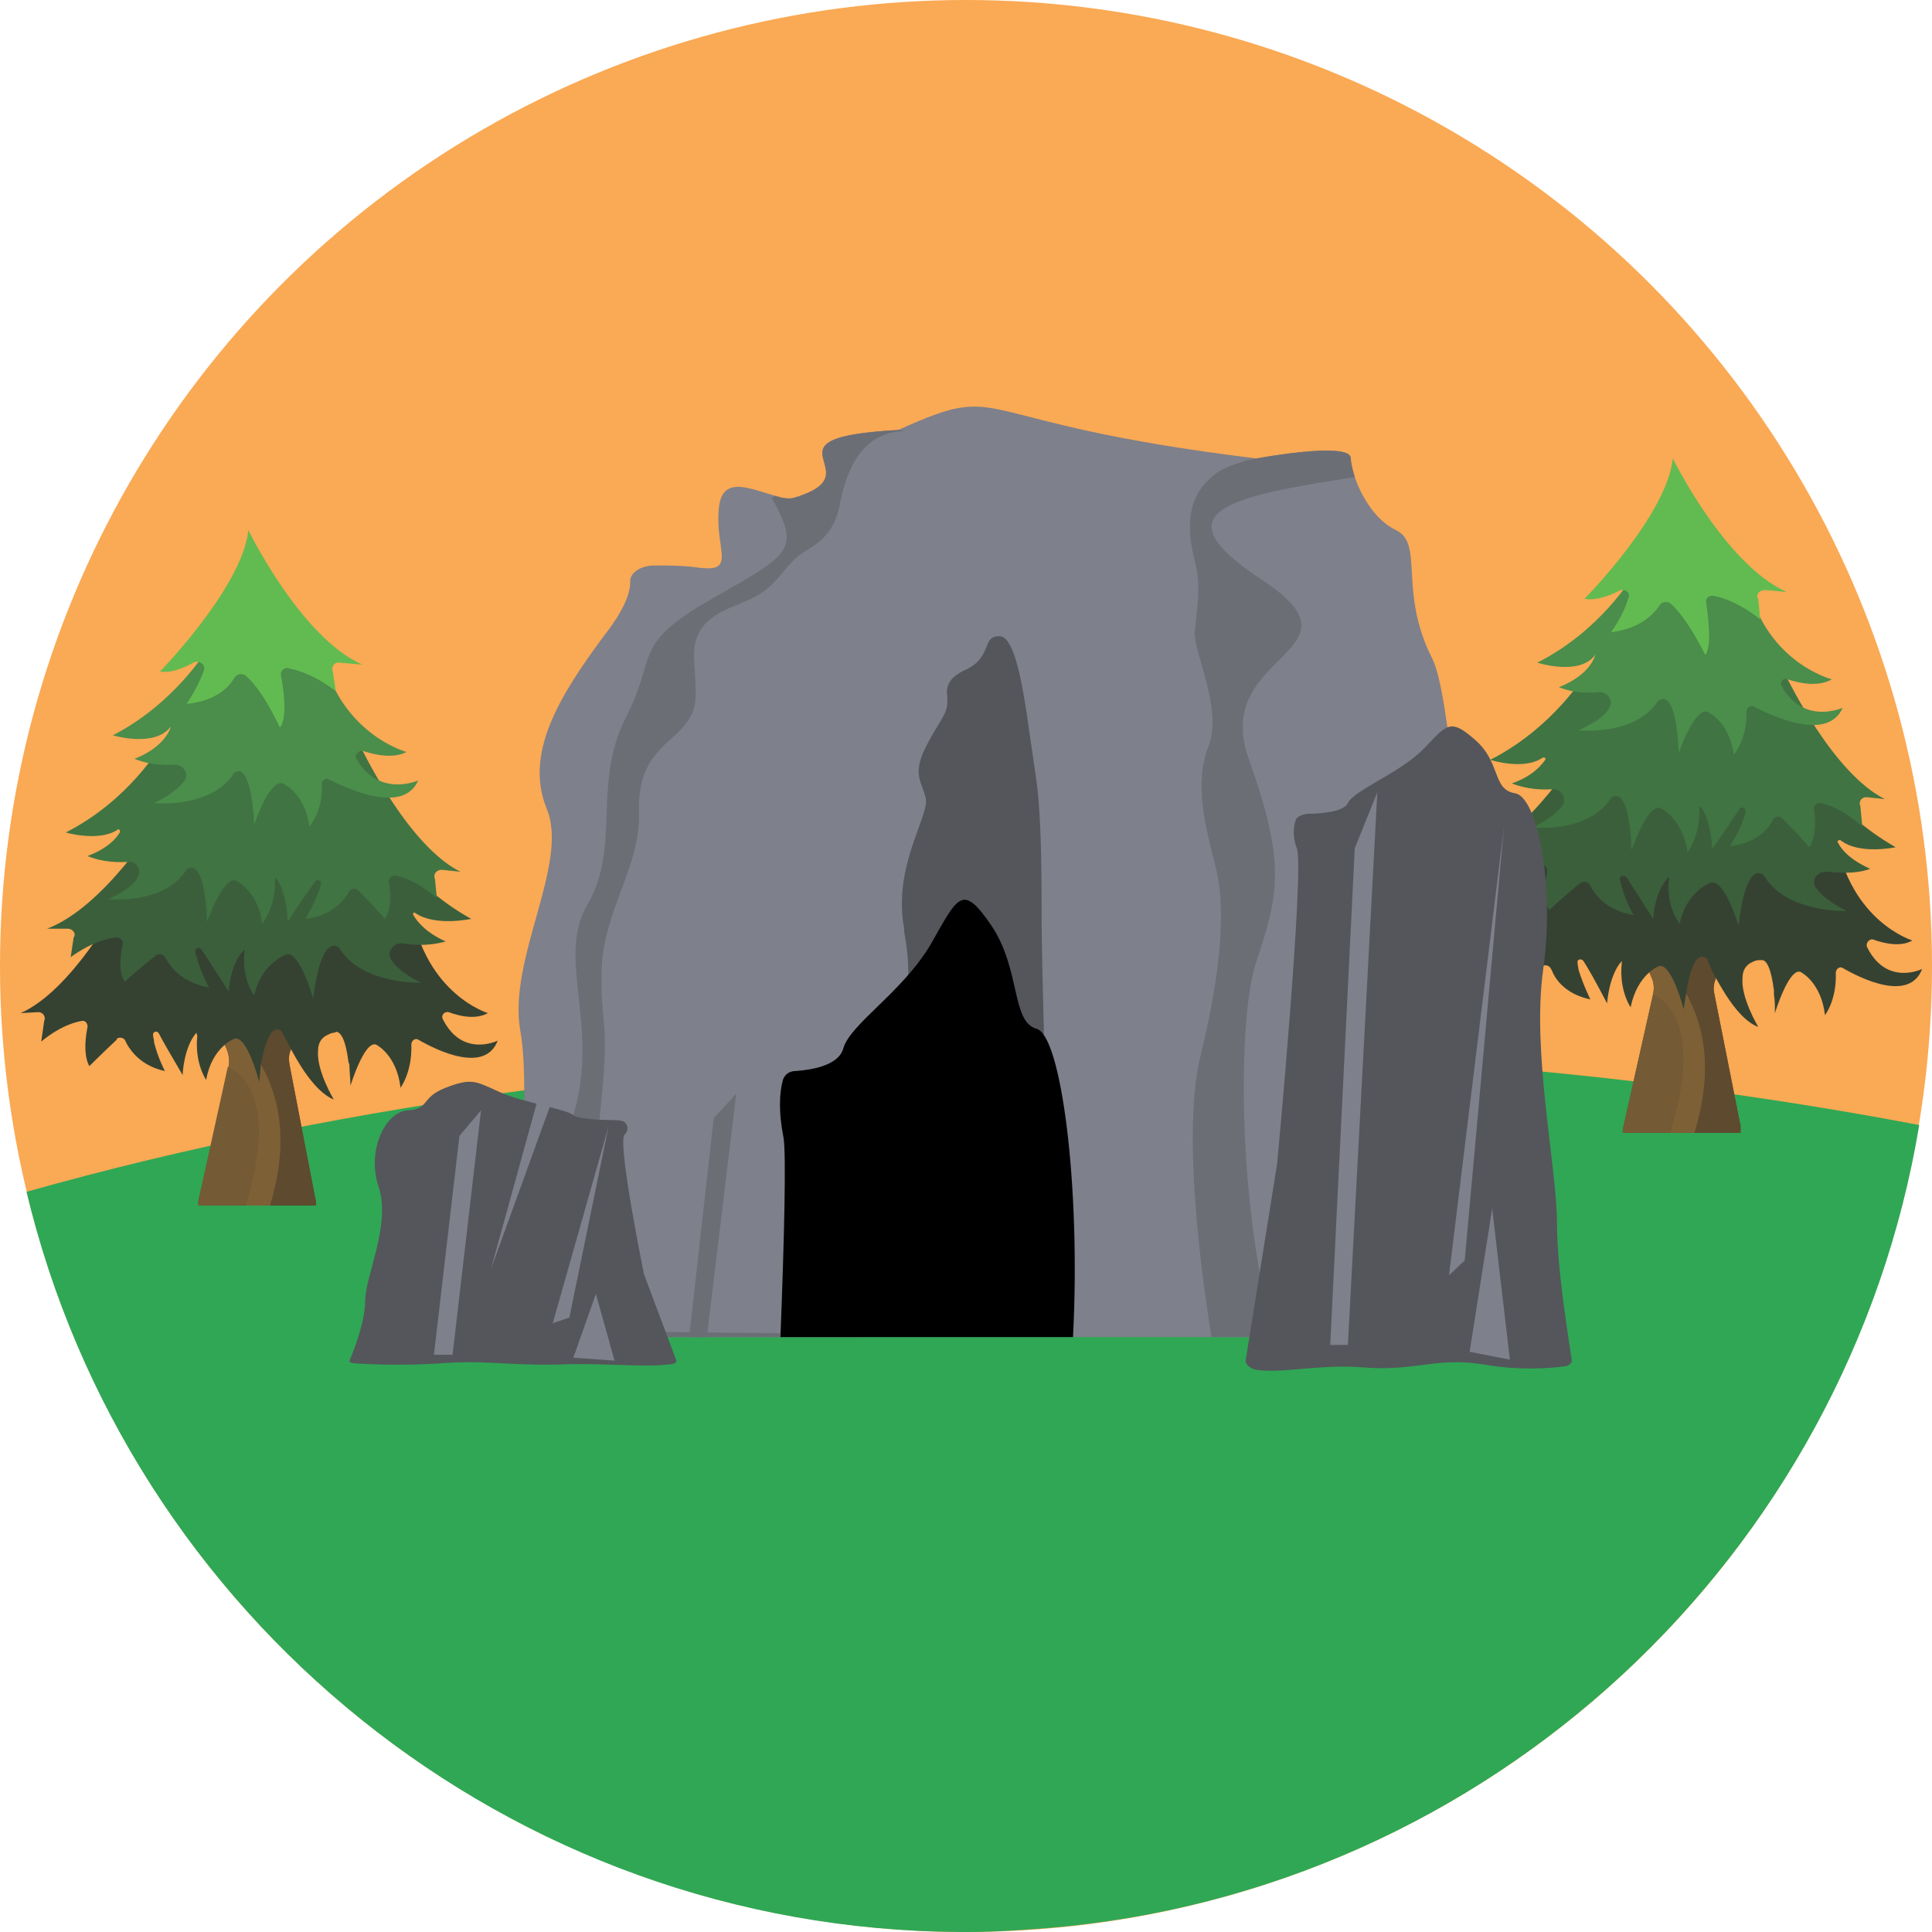 <?xml version="1.0" encoding="UTF-8"?>
<!DOCTYPE svg PUBLIC "-//W3C//DTD SVG 1.1//EN" "http://www.w3.org/Graphics/SVG/1.1/DTD/svg11.dtd">
<!-- Creator: CorelDRAW X7 -->
<svg xmlns="http://www.w3.org/2000/svg" xml:space="preserve" width="1.969in" height="1.969in" version="1.1" style="shape-rendering:geometricPrecision; text-rendering:geometricPrecision; image-rendering:optimizeQuality; fill-rule:evenodd; clip-rule:evenodd"
viewBox="0 0 1968 1968"
 xmlns:xlink="http://www.w3.org/1999/xlink">
 <defs>
  <style type="text/css">
   <![CDATA[
    .fil4 {fill:#7E6036}
    .fil3 {fill:#745B35}
    .fil2 {fill:#5E4A2F}
    .fil10 {fill:#7E808B}
    .fil12 {fill:#6C6E76}
    .fil11 {fill:#6C6E76}
    .fil13 {fill:#54565B}
    .fil9 {fill:#62BB51}
    .fil5 {fill:#354232}
    .fil8 {fill:#4B8D4B}
    .fil7 {fill:#407443}
    .fil6 {fill:#3B5F3B}
    .fil1 {fill:#30A755}
    .fil14 {fill:black}
    .fil0 {fill:#FAA954}
   ]]>
  </style>
 </defs>
 <g id="Layer_x0020_1">
  <g id="_2391697643664">
   <circle class="fil0" cx="984" cy="984" r="984"/>
   <path class="fil1" d="M1067 1964c-27,2 -54,4 -81,4l-7 0c-462,-2 -849,-323 -952,-754 323,-91 703,-143 1110,-143 289,0 566,27 818,75 -73,439 -437,781 -888,818z"/>
   <g>
    <path class="fil2" d="M321 1220l-26 -135c-1,-5 -1,-11 1,-15l13 -36 -91 0 -2 0 15 35c2,5 3,11 2,17l-30 133c-1,3 -1,6 -1,9l73 0 47 0c0,-3 0,-5 -1,-8z"/>
    <path class="fil2" d="M321 1220l-26 -135c-1,-5 -1,-11 1,-15l13 -36 -91 0c33,22 92,80 57,194l47 0c0,-3 0,-5 -1,-8z"/>
    <path class="fil3" d="M232 1087l-29 132c-1,3 -1,6 -1,9l48 0c30,-98 3,-131 -18,-141z"/>
    <path class="fil4" d="M218 1034l-2 0 15 35c2,5 3,11 2,17l-1 1c21,10 48,43 18,141l25 0c35,-114 -24,-172 -57,-194z"/>
    <path class="fil5" d="M451 1038c-2,-4 2,-8 6,-7 11,4 27,8 40,1 0,0 -63,-19 -78,-105l-99 -1 0 0 -194 -16 0 1c-5,10 -53,98 -105,121l18 -1c5,0 8,5 6,9l-3 21c0,0 19,-17 41,-21 4,-1 7,3 6,7 -3,15 -3,30 2,39 0,0 13,-13 28,-27l0 -1c3,-2 8,-1 9,3l1 2c5,9 16,23 39,28 0,0 -7,-13 -11,-29 0,-3 -1,-5 -1,-7l0 0c-1,-4 4,-6 6,-2 3,6 11,20 24,42 0,0 1,-28 14,-43l1 3c-3,28 9,45 9,45 6,-34 29,-42 29,-42 13,-3 25,44 25,44 1,-7 1,-13 2,-19l0 0c9,-48 21,-32 21,-32 0,0 2,4 6,11 9,18 27,50 47,58 0,0 -18,-30 -16,-50 0,-7 3,-13 10,-16 2,-1 4,-2 6,-2l3 -1c4,1 9,7 12,31 1,2 1,3 1,5 0,5 1,12 1,19 0,0 14,-46 26,-42 0,0 21,10 25,44 0,0 12,-16 11,-44 0,-4 4,-7 7,-5 19,11 68,35 81,1 0,0 -36,18 -56,-22z"/>
    <path class="fil6" d="M166 826l0 -1 216 15c0,0 31,59 98,96 0,0 -37,8 -57,-6 -1,-1 -3,0 -2,2 4,7 13,18 33,27 -11,3 -25,5 -44,2 -9,-1 -16,8 -12,16 4,6 12,15 31,24 0,0 -61,2 -83,-35 0,0 -18,-20 -27,51 0,0 -13,-47 -27,-45 0,0 -26,9 -33,42 0,0 -13,-16 -10,-44l0 -3c-15,15 -16,43 -16,43 -15,-23 -23,-36 -28,-43 -2,-3 -7,-1 -6,2l0 0c0,3 1,5 2,8 4,15 12,29 12,29 -26,-5 -38,-19 -43,-28l-2 -3c-1,-3 -6,-4 -10,-2l0 1c-17,13 -31,26 -31,26 -6,-9 -5,-24 -2,-38 1,-4 -3,-8 -8,-7 -23,3 -45,20 -45,20l3 -20c3,-4 -1,-9 -6,-9l-21 0c58,-22 113,-110 118,-120z"/>
    <path class="fil7" d="M367 760l0 -1 -203 0c0,0 -32,56 -97,89 0,0 34,10 53,-3 1,-1 3,1 2,3 -4,7 -14,17 -33,24 10,4 23,7 41,6 9,-1 15,8 10,16 -3,6 -12,14 -30,22 0,0 57,6 80,-30 0,0 18,-18 21,53 0,0 16,-46 29,-42 0,0 23,10 27,44 0,0 14,-16 13,-44l1 -3c12,16 12,45 12,45 14,-22 24,-35 28,-41 2,-3 7,-1 6,2l0 0c-1,3 -1,5 -2,7 -6,16 -14,29 -14,29 25,-3 37,-16 43,-25l1 -2c2,-4 7,-5 10,-2l0 0c15,15 27,29 27,29 6,-8 7,-23 4,-38 0,-4 4,-7 8,-6 22,5 41,23 41,23l-2 -20c-2,-5 2,-9 7,-9l19 2c-52,-26 -97,-118 -102,-128z"/>
    <path class="fil8" d="M363 773c-2,-4 2,-9 7,-8 12,4 31,8 44,1 0,0 -70,-19 -87,-105l-115 -1c0,0 -33,56 -97,89 0,0 43,13 59,-9 0,0 -4,20 -37,33 10,4 23,7 40,6 9,-1 16,9 11,16 -4,6 -13,14 -31,23 0,0 58,6 81,-30 0,0 17,-19 21,52 0,0 15,-46 29,-42 0,0 23,10 27,44 0,0 14,-15 13,-43 -1,-4 4,-7 7,-5 22,11 76,35 91,1 0,0 -40,18 -63,-22z"/>
    <path class="fil9" d="M163 684c0,0 84,-86 90,-144 0,0 53,109 116,137l-23 -2c-5,-1 -9,4 -7,9l3 20c0,0 -22,-18 -47,-23 -5,-2 -9,2 -9,6 3,15 7,45 -1,54 0,0 -17,-38 -35,-53 -3,-2 -8,-2 -11,2 -5,9 -18,24 -49,27 0,0 12,-17 18,-35 1,-5 -5,-10 -11,-7 -9,5 -22,11 -34,9z"/>
   </g>
   <g>
    <path class="fil2" d="M1773 1147l-27 -136c-1,-5 0,-10 2,-15l13 -36 -91 0 -2 0 14 35c3,6 3,12 2,17l-30 134c-1,3 -1,5 -1,8l73 0 47 0c0,-2 0,-5 0,-7z"/>
    <path class="fil2" d="M1773 1147l-27 -136c-1,-5 0,-10 2,-15l13 -36 -91 0c32,23 91,80 56,194l47 0c0,-2 0,-5 0,-7z"/>
    <path class="fil3" d="M1684 1013l-30 133c-1,3 -1,5 -1,8l48 0c30,-98 4,-130 -17,-141z"/>
    <path class="fil4" d="M1670 960l-2 0 14 35c3,6 3,12 2,17l0 1c21,11 47,43 17,141l25 0c35,-114 -24,-171 -56,-194z"/>
    <path class="fil5" d="M1902 965c-2,-4 2,-9 6,-8 11,4 28,8 40,1 0,0 -63,-19 -78,-105l-99 -1 0 0 -193 -15 0 1c-5,10 -54,98 -106,120l19 0c4,-1 7,4 5,9l-3 20c0,0 20,-17 41,-21 4,0 8,4 7,8 -3,14 -4,29 2,38 0,0 12,-13 27,-27l0 0c3,-3 8,-2 10,2l1 2c4,10 15,24 39,29 0,0 -7,-14 -12,-30 0,-2 -1,-4 -1,-7l0 0c-1,-4 4,-5 6,-2 4,6 12,20 24,43 0,0 2,-29 15,-43l0 2c-3,28 9,45 9,45 7,-34 29,-42 29,-42 13,-3 25,44 25,44 1,-7 2,-13 3,-18l0 -1c8,-48 21,-32 21,-32 0,0 2,5 5,12 9,17 27,50 47,57 0,0 -18,-30 -16,-50 0,-7 3,-13 10,-16 2,-1 4,-2 7,-2l3 0c4,0 9,7 12,31 0,1 0,3 0,4 1,6 1,12 1,19 0,0 14,-46 26,-42 0,0 21,10 25,44 0,0 12,-15 11,-43 0,-4 4,-7 7,-5 19,11 68,35 81,1 0,0 -36,18 -56,-22z"/>
    <path class="fil6" d="M1617 753l1 -1 215 15c0,0 31,58 98,96 0,0 -37,8 -56,-7 -2,-1 -4,1 -3,2 4,8 13,18 33,27 -10,4 -25,5 -43,3 -10,-1 -17,7 -13,15 4,7 13,15 32,25 0,0 -62,2 -84,-36 0,0 -18,-20 -26,51 0,0 -14,-47 -28,-44 0,0 -25,8 -32,42 0,0 -14,-17 -11,-45l0 -3c-15,15 -16,43 -16,43 -14,-22 -23,-36 -27,-42 -2,-3 -8,-2 -7,2l0 0c1,2 1,5 2,7 4,16 12,29 12,29 -26,-4 -38,-19 -43,-28l-1 -2c-2,-4 -7,-5 -11,-2l0 0c-17,14 -31,27 -31,27 -6,-9 -5,-24 -2,-39 1,-4 -3,-8 -7,-7 -24,4 -46,21 -46,21l4 -21c2,-4 -1,-9 -7,-9l-20 1c57,-23 112,-111 117,-120z"/>
    <path class="fil7" d="M1818 686l0 -1 -202 0c0,0 -33,56 -98,89 0,0 34,11 53,-2 2,-1 4,0 3,2 -5,7 -14,17 -34,24 10,4 24,7 41,6 9,-1 15,9 11,16 -4,6 -13,14 -31,23 0,0 57,6 80,-30 0,0 18,-19 21,53 0,0 16,-47 29,-43 0,0 23,10 28,45 0,0 13,-16 12,-44l1 -3c12,16 12,44 12,44 15,-21 24,-35 28,-41 2,-3 7,-1 6,3l0 0c0,2 -1,5 -2,7 -5,15 -14,28 -14,28 26,-3 38,-16 43,-25l1 -2c2,-4 7,-4 10,-1l0 0c15,15 27,29 27,29 6,-9 7,-24 5,-38 -1,-5 3,-8 7,-7 22,5 42,24 42,24l-2 -21c-2,-4 1,-9 6,-9l19 2c-52,-26 -97,-118 -102,-128z"/>
    <path class="fil8" d="M1815 699c-3,-4 2,-9 6,-7 12,4 31,8 45,0 0,0 -71,-18 -87,-105l-116 0c0,0 -32,55 -97,88 0,0 43,14 59,-8 0,0 -4,20 -37,33 10,4 23,7 41,5 9,0 15,9 10,16 -3,7 -12,14 -31,23 0,0 58,6 81,-30 0,0 18,-18 21,53 0,0 16,-46 29,-42 0,0 23,10 27,44 0,0 14,-16 13,-44 0,-4 4,-7 8,-5 21,11 75,35 90,1 0,0 -40,18 -62,-22z"/>
    <path class="fil9" d="M1614 610c0,0 84,-85 90,-143 0,0 53,108 116,136l-22 -2c-6,0 -10,5 -7,9l2 21c0,0 -22,-19 -47,-24 -5,-1 -9,2 -8,7 2,14 6,45 -1,53 0,0 -18,-37 -35,-52 -4,-3 -9,-2 -11,1 -6,9 -19,24 -50,28 0,0 13,-17 18,-36 2,-5 -5,-9 -10,-6 -10,5 -23,10 -35,8z"/>
   </g>
   <g>
    <path class="fil10" d="M1512 1362l-995 0c0,0 27,-238 13,-312 -13,-73 50,-170 27,-226 -23,-56 12,-114 58,-176 22,-28 27,-45 27,-55 -1,-9 10,-17 25,-17 13,0 28,0 43,2 41,6 19,-17 22,-57 2,-41 35,-21 65,-14 5,1 9,1 12,0 86,-25 -43,-61 106,-69 115,-52 61,-8 365,29 0,0 96,-18 96,0 0,5 2,12 4,19 7,20 21,44 42,54 29,14 2,62 37,131 35,69 53,691 53,691z"/>
    <path class="fil11" d="M877 1362l-298 0c-16,-62 -28,-146 -3,-204 43,-101 -12,-177 22,-236 35,-59 5,-122 39,-190 35,-68 3,-74 95,-126 74,-42 83,-47 54,-99 1,0 3,-1 4,-2l0 0 0 0 0 0 0 0 1 0 0 0 0 1 0 0 0 0 0 0 0 0 0 0 0 0 0 0 0 0 1 0 0 0 0 0 0 0 0 0 0 0 0 0 0 0 0 0 0 0 1 0 0 0 0 0 0 0 0 0 0 0 0 0 0 0 0 0 0 0 1 0 0 0 0 0 0 0 0 0 0 0 0 0 0 0 1 1 0 0 0 0 0 0 0 0 0 0 0 0 0 0 0 0 0 0 1 0 0 0 0 0 0 0 0 0 0 0 0 0 0 0 1 0c5,1 9,1 12,0 1,0 2,-1 3,-1l1 0c1,0 2,-1 2,-1 73,-25 -45,-59 100,-67l2 0c1,0 3,1 5,1 -49,1 -61,49 -66,72 -4,24 -14,38 -35,50 -21,12 -26,33 -52,47 -25,13 -63,18 -62,61 2,43 5,50 -9,69 -14,19 -49,31 -47,88 2,56 -35,99 -38,159 -2,59 8,51 0,132 -8,80 -20,186 -14,239l279 3 -1 3z"/>
    <path class="fil12" d="M1298 1362l-64 0c-3,-20 -33,-199 -11,-287 23,-94 25,-155 15,-193 -10,-39 -22,-84 -7,-122 15,-38 -16,-97 -14,-117 2,-20 7,-46 0,-72 -5,-20 -13,-59 16,-84 7,-7 17,-12 31,-16 5,-2 10,-3 16,-4l0 0c0,0 43,-8 71,-8 15,0 25,2 25,8 0,5 2,12 4,19 -129,20 -201,35 -94,105 112,74 -53,73 -14,182 39,109 30,139 7,209 -18,56 -19,244 19,380z"/>
    <path class="fil13" d="M1061 1128c-6,27 -6,28 -5,56 0,27 -15,142 -18,87 -3,-56 -9,-78 -15,-94 -6,-15 -8,-3 -16,15 -8,19 -13,34 -10,-26 4,-59 0,-137 2,-171 1,-34 1,-78 -11,-13 -14,65 -36,146 -39,176 -2,30 5,130 -13,160 -17,30 -10,-36 -10,-86 0,-51 -12,-127 -11,-155 1,-28 18,-66 6,-128 0,-1 0,-2 0,-3 -12,-63 26,-115 22,-133 -4,-17 -14,-24 0,-52 12,-24 21,-32 22,-44 0,-2 0,-5 0,-7 -3,-16 9,-23 17,-27 30,-13 17,-35 36,-35 14,0 22,40 28,80 2,15 10,67 11,77 3,32 4,64 4,124 0,79 6,171 0,199z"/>
    <path class="fil10" d="M852 1044c-18,55 -6,79 -15,115 -9,36 4,83 -14,87 -17,4 -20,-105 -21,-133 -1,-28 11,-129 -6,-85 -16,44 -38,141 -42,109 -5,-33 -5,-54 -17,-16 -12,39 -23,27 -8,-37 15,-64 18,-140 7,-102 -11,37 -8,67 -23,106 -15,39 -29,189 -40,194 -10,5 7,-104 8,-167 1,-59 3,-150 18,-216 1,-6 2,-12 4,-18 29,-98 41,-120 58,-118 17,3 21,17 35,9 15,-8 29,11 36,38 6,27 20,73 25,95 2,7 4,20 5,35 2,29 1,69 -10,104z"/>
    <path class="fil13" d="M1278 1395c-6,-2 -10,-6 -9,-10l32 -200c0,0 28,-300 20,-321 -5,-13 -3,-23 -1,-29 1,-3 6,-5 11,-6 14,0 38,-2 42,-11 6,-13 52,-30 77,-55 24,-25 27,-32 53,-9 26,23 17,50 40,54 23,3 41,94 29,179 -12,85 14,202 14,259 0,47 12,118 15,139 1,3 -3,7 -9,7 -15,2 -46,4 -80,-2 -49,-8 -70,7 -122,3 -45,-4 -87,7 -112,2z"/>
    <polygon class="fil10" points="1380,864 1355,1370 1373,1370 1403,807 "/>
    <polygon class="fil10" points="1520,1231 1538,1385 1497,1377 "/>
    <polygon class="fil10" points="1492,1284 1532,842 1476,1299 "/>
    <polygon class="fil12" points="592,1286 619,1230 621,1256 "/>
    <path class="fil14" d="M1093 1362l-298 0c4,-103 6,-189 3,-204 -5,-25 -4,-44 -1,-56 1,-6 6,-11 13,-11 15,-1 44,-5 49,-23 7,-25 60,-57 89,-106 28,-49 32,-63 62,-19 30,45 20,98 46,105 25,7 45,160 37,314z"/>
    <path class="fil13" d="M679 1390c7,0 11,-2 10,-4l-33 -88c0,0 -27,-132 -20,-142 5,-5 3,-10 1,-12 -1,-2 -5,-3 -11,-3 -13,0 -37,-1 -42,-5 -6,-6 -52,-13 -76,-24 -24,-11 -28,-14 -54,-4 -26,10 -16,22 -39,23 -23,2 -42,42 -29,79 12,38 -14,90 -14,115 0,21 -12,52 -16,61 -1,2 4,3 10,3 15,1 45,2 79,0 49,-4 70,2 122,1 45,-2 88,3 112,0z"/>
    <polygon class="fil10" points="468,1157 442,1380 461,1380 490,1131 "/>
    <polygon class="fil10" points="607,1318 626,1386 584,1383 "/>
    <polygon class="fil10" points="580,1342 620,1147 563,1348 "/>
    <polygon class="fil10" points="548,1119 500,1293 566,1111 "/>
    <polygon class="fil11" points="727,1139 702,1362 720,1362 750,1114 "/>
   </g>
  </g>
 </g>
</svg>

